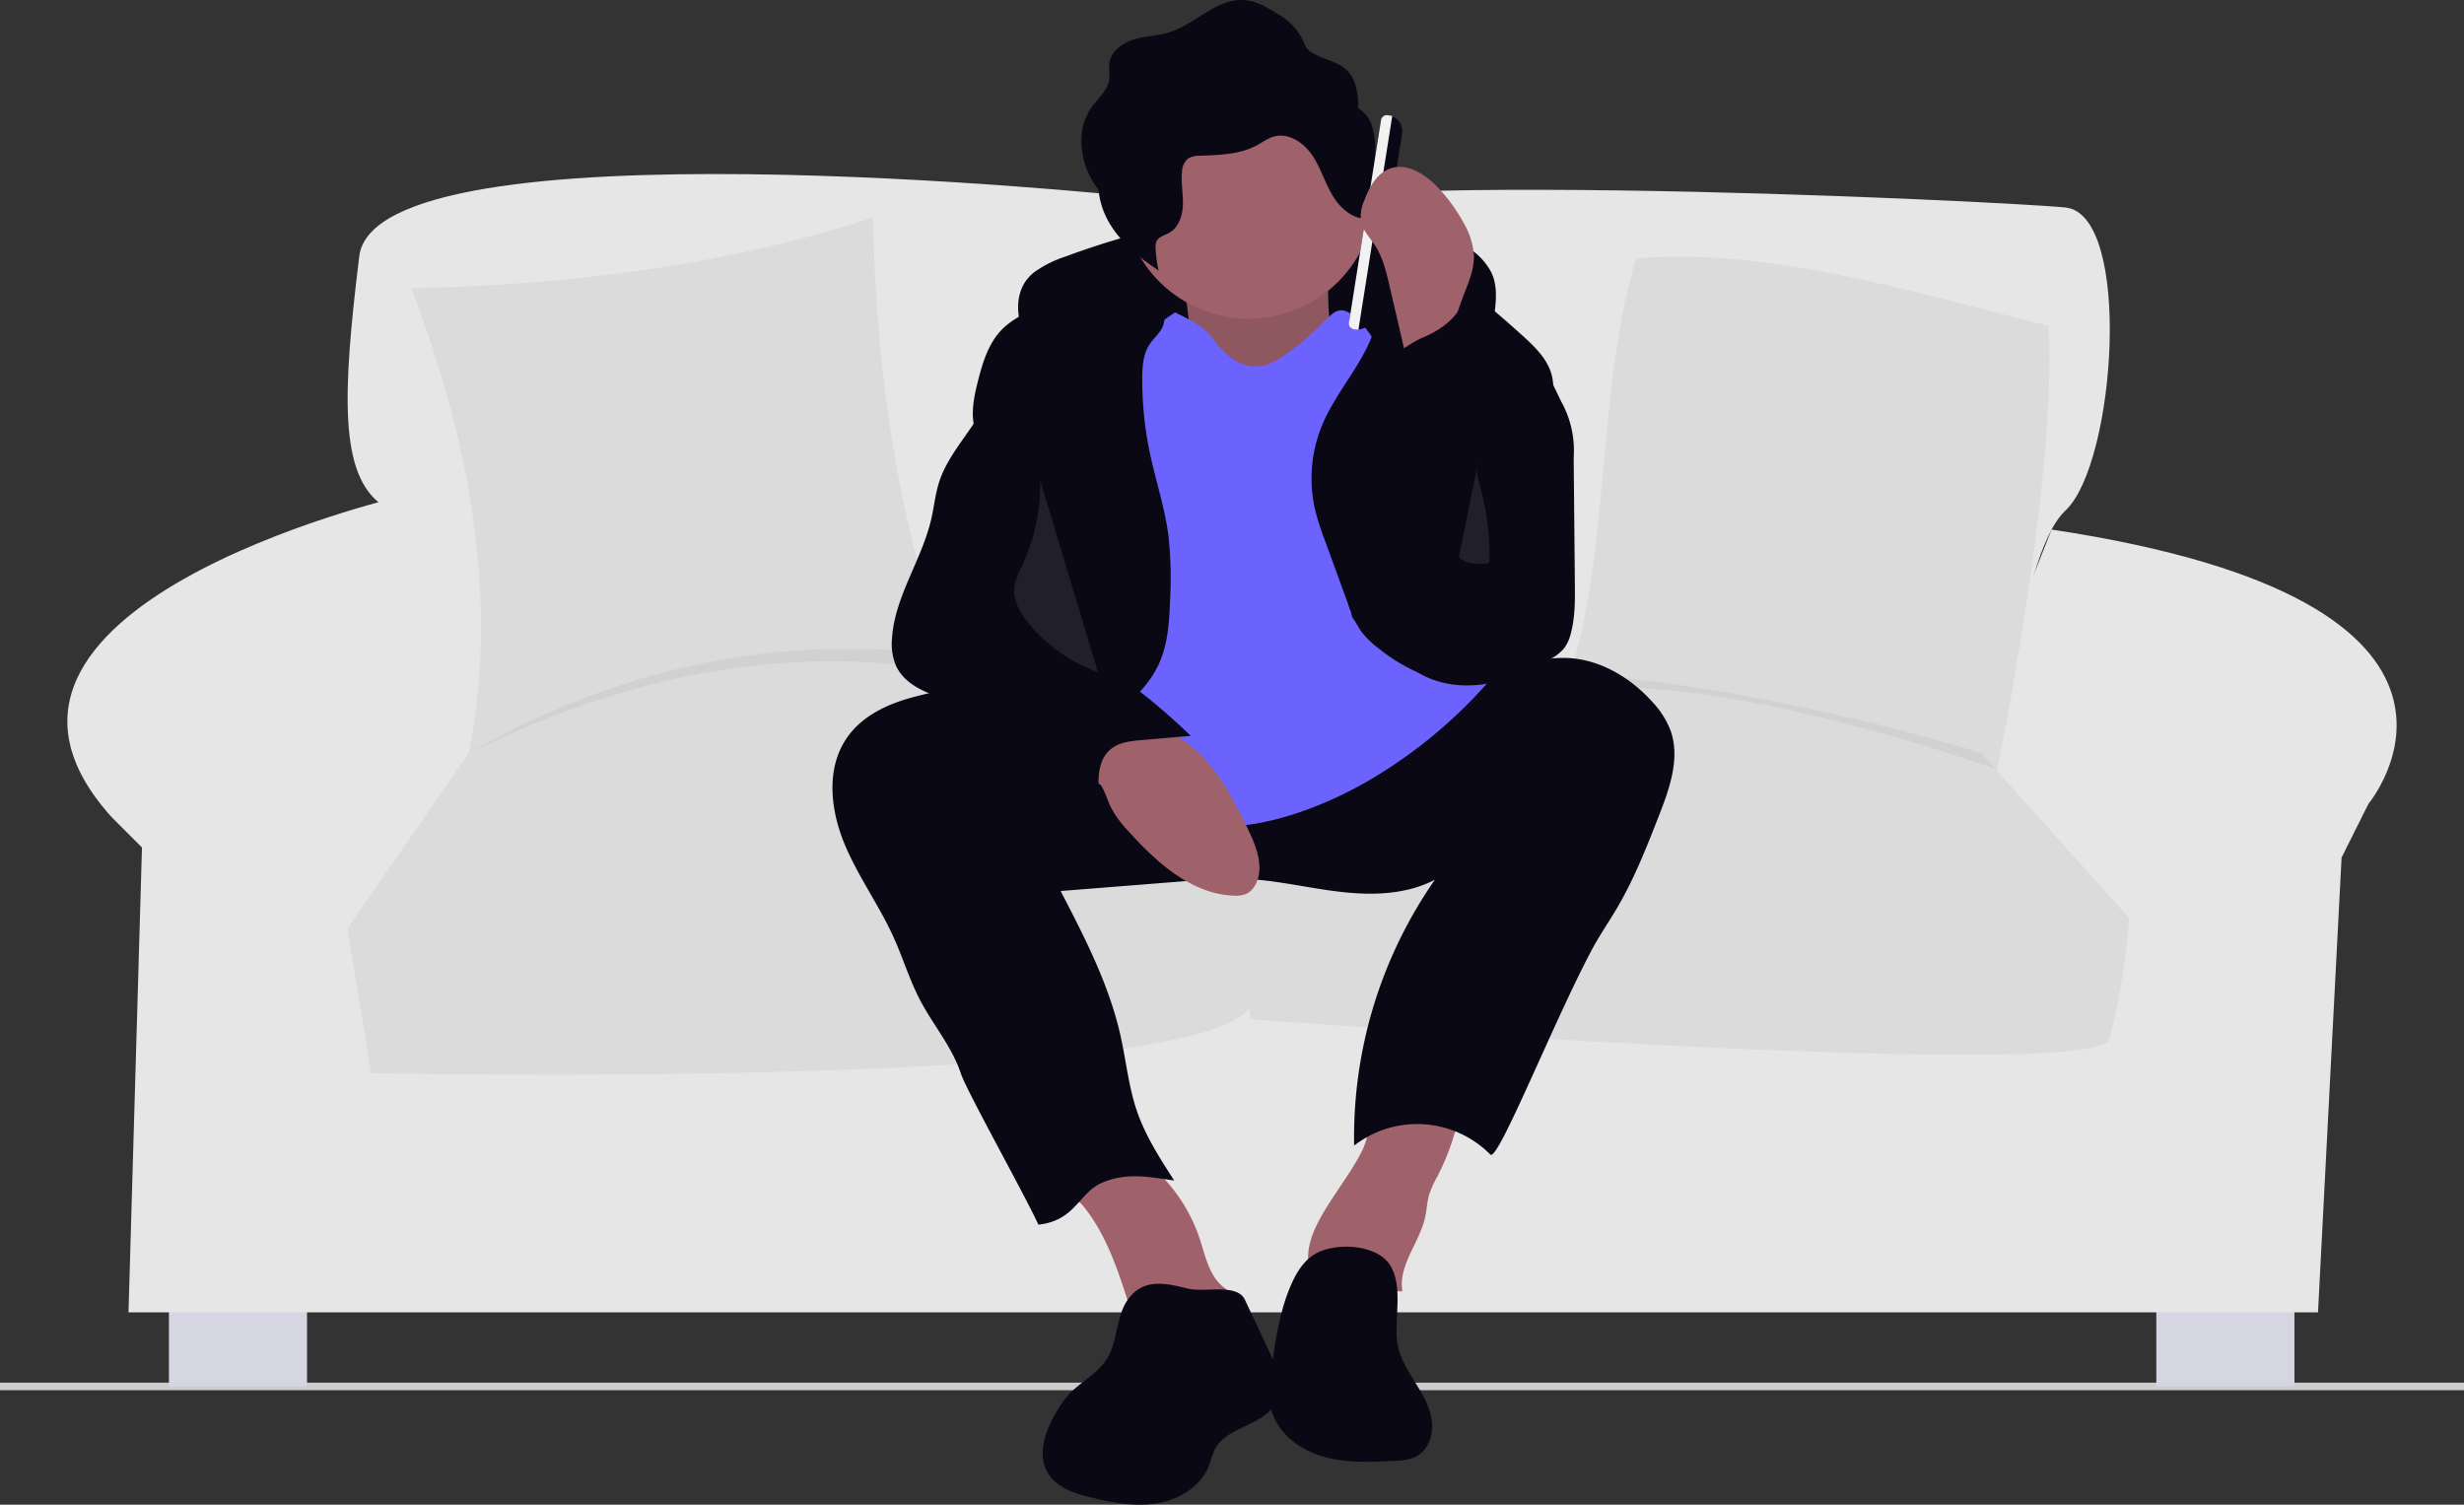 <svg xmlns="http://www.w3.org/2000/svg" width="879.846" height="537.282" viewBox="0 0 879.846 537.282" xmlns:xlink="http://www.w3.org/1999/xlink" role="img" artist="Katerina Limpitsouni" source="https://undraw.co/">
  <rect x="0" y="0" width="879.846" height="537.282" fill="#333333" stroke="none"/>
  <g id="Group_131" data-name="Group 131" transform="translate(-594 -317.001)">
    <rect id="Rectangle_472" data-name="Rectangle 472" width="879.846" height="2.695" transform="translate(594 810.724)" fill="#ccc"/>
    <rect id="Rectangle_473" data-name="Rectangle 473" width="49.315" height="37.287" transform="translate(654.32 774.784)" fill="#d6d6e3"/>
    <rect id="Rectangle_474" data-name="Rectangle 474" width="49.315" height="37.287" transform="translate(1363.98 774.784)" fill="#d6d6e3"/>
    <path id="Path_2036-1094" data-name="Path 2036" d="M684.478,369.13s-12.028-12.028-39.693-9.623c0,0-267.025-27.665-273.039,21.651s-7.217,78.183,8.42,89.008c0,0,51.12,46.308,24.658,87.2L390.39,581.426l566.525-4.811s6.014-87.805,24.056-104.645,24.056-105.848,0-108.253S677.862,348.08,684.478,369.13Z" transform="translate(350.532 27.37)" fill="#e6e6e6"/>
    <path id="Path_2037-1095" data-name="Path 2037" d="M402.454,447.711S232.857,487.4,300.214,561.978L311.04,572.8l-4.811,165.988h781.829l8.42-162.38,9.623-19.245s59.923-71.868-113.173-97.879l-31.164,78.634L434.93,534.314S431.321,445.305,402.454,447.711Z" transform="translate(333.657 46.818)" fill="#e6e6e6"/>
    <path id="Path_2038-1096" data-name="Path 2038" d="M675.34,529.438s-117.748-83.6-264.491.6l-43.3,62.546,8.42,51.721s304.312,4.811,307.92-27.665S675.34,529.438,675.34,529.438Z" transform="translate(350.521 55.903)" fill="#e6e6e6"/>
    <path id="Path_2039-1097" data-name="Path 2039" d="M897.851,528.661s-206.586-66.155-268.68,0l7.669,95.022s301.906,22.853,306.718,7.217,7.217-43.3,7.217-43.3Z" transform="translate(403.582 57.282)" fill="#e6e6e6"/>
    <path id="Path_2040-1098" data-name="Path 2040" d="M950.912,529.987s-206.586-66.155-268.68,0l.171,2.119c-.2-.983-.32-1.518-.32-1.518s-124.491-84.8-271.235-.6l-43.3,62.546,8.42,51.721s294.67,6.268,313.6-23.364l.332,4.119s301.906,22.853,306.717,7.217,7.217-43.3,7.217-43.3Z" transform="translate(350.521 55.956)" fill="#090814" opacity="0.049"/>
    <path id="Path_2041-1099" data-name="Path 2041" d="M386.548,389.962c58.46-1.243,113.881-8.663,164.785-25.259,1.238,58.554,9.657,113.316,28.868,162.38C523.29,516.741,465.53,526.975,407,555.95,417.508,503.019,408.419,447.375,386.548,389.962Z" transform="translate(354.375 29.992)" fill="#090814" opacity="0.049"/>
    <path id="Path_2042-1100" data-name="Path 2042" d="M895.6,396.89c-47.894-12.038-100.59-28.225-147.252-24.1-14.8,49.086-8.63,108.126-25.8,154.943,50.855-9.868,154.776,27.545,154.776,27.545S898.919,449.79,895.6,396.89Z" transform="translate(429.889 36.518)" fill="#090814" opacity="0.049"/>
    <path id="Path_2043-1101" data-name="Path 2043" d="M572.387,384.834a40.7,40.7,0,0,1,11.142-5.588,284.112,284.112,0,0,1,78.506-17.089c23.343-1.655,48.644.311,66.876,14.982a23,23,0,0,1,6.784,7.9c2.294,4.95,1.6,10.7.856,16.108a18.2,18.2,0,0,1-1.562,6.064c-2.453,4.671-8.494,6.308-13.741,5.748s-10.17-2.78-15.345-3.809a68.588,68.588,0,0,0-9.692-.987l-32.458-1.757c-20.183-1.093-40.632-2.167-60.43,1.906a60.193,60.193,0,0,0-17.46,6.017c-4.522,2.539-7.567,6.182-11.763,1.492C566.729,407.585,562.649,392.443,572.387,384.834Z" transform="translate(390.902 29.376)" fill="#090814"/>
    <path id="Path_2045-1102" data-name="Path 2045" d="M615.112,383.255s6.022,28.6,1.505,36.13S642.21,437.45,642.21,437.45l28.6-12.043s-7.527-46.667,0-55.7Z" transform="translate(400.731 31.007)" fill="#9f616a"/>
    <path id="Path_2046-1103" data-name="Path 2046" d="M615.112,383.255s6.022,28.6,1.505,36.13S642.21,437.45,642.21,437.45l28.6-12.043s-7.527-46.667,0-55.7Z" transform="translate(400.731 31.007)" opacity="0.1"/>
    <path id="Path_2047-1104" data-name="Path 2047" d="M594.374,672.07c4.307,8.258,7.1,17.2,9.948,26.07a2.121,2.121,0,0,0,2.635,1.753l26.777-.03c3.3,0,7.738-1.065,7.7-4.37-.024-2.322-2.4-3.769-4.164-5.276-4.9-4.182-6.178-11.079-8.208-17.194A58.333,58.333,0,0,0,607.36,643.87a12.7,12.7,0,0,0-4.64-2.294,12.937,12.937,0,0,0-5.087.276c-4.7.948-22.253,4.193-18.938,11.03,1.428,2.944,6.719,6.008,8.937,8.758a62.892,62.892,0,0,1,6.741,10.429Z" transform="translate(393.261 86.119)" fill="#9f616a"/>
    <path id="Path_2048-1105" data-name="Path 2048" d="M672.385,643.661a60.842,60.842,0,0,1-3.148,5.787c-3.879,6.4-8.457,12.366-12.07,18.919-2.253,4.087-4.15,8.5-4.4,13.165s1.392,9.621,5.11,12.442c3.887,2.95,9.216,3.086,14.047,2.4s9.634-2.072,14.5-1.707c-1.641-9.284,6.189-17.454,8.147-26.676.55-2.59.632-5.276,1.369-7.819a38.3,38.3,0,0,1,3.031-6.7,86.646,86.646,0,0,0,8.177-24.118c.184-1.018-23.8-1.185-26.052-.7C674.076,630.17,675.1,637.839,672.385,643.661Z" transform="translate(408.363 83.471)" fill="#9f616a"/>
    <path id="Path_2049-1106" data-name="Path 2049" d="M516.146,524.779c-6.848,10.716-5.27,24.917-.46,36.689s12.464,22.179,17.7,33.767c3.34,7.387,5.682,15.22,9.443,22.4,4.657,8.894,11.457,16.733,14.582,26.273,1.992,6.081,23.211,44.031,27.65,53.895,13.477-1.492,14.338-11.529,23.037-15.1s16.285-1.96,25.462-.664c-5.119-7.93-10.288-15.961-13.339-24.894-2.951-8.639-3.822-17.83-5.81-26.739-4.077-18.271-12.785-35.124-21.407-51.741l44.314-3.515a172.783,172.783,0,0,1,21.772-.807c11.438.539,22.643,3.343,34.02,4.639s23.413.957,33.552-4.365a160.783,160.783,0,0,0-28.848,94.954,36.763,36.763,0,0,1,48.654,3.207c2.687,2.659,22.3-46.844,36.06-72.832,2.83-5.344,6.3-10.322,9.352-15.541,6.04-10.322,10.421-21.514,14.776-32.652,3.849-9.845,7.727-20.8,4.035-30.706a32.061,32.061,0,0,0-6.579-10.117c-7.94-8.753-18.991-15.229-30.806-15.5-18.137-.414-33.12,13.03-49.03,21.748-18.74,10.268-40.6,14.35-61.918,12.841-21.854-1.547-42.726-8.7-63.547-15a302.36,302.36,0,0,0-31.714-8.181c-8.929-1.675-17.432.18-26.231,2.464C531.288,511.793,521.659,516.151,516.146,524.779Z" transform="translate(379.723 56.505)" fill="#090814"/>
    <path id="Path_2050-1107" data-name="Path 2050" d="M687.914,364.806a45.2,45.2,0,0,1-45.162,45.162,44.078,44.078,0,0,1-8.024-.723,45.16,45.16,0,1,1,53.186-44.439Z" transform="translate(397.177 20.853)" fill="#9f616a"/>
    <path id="Path_2051-1108" data-name="Path 2051" d="M621.485,392.988s8.28,3.763,11.29,6.774,12.043,19.57,27.1,9.032,16.559-16.559,21.076-16.559,10.538,9.032,10.538,9.032l41.4,124.2A173.384,173.384,0,0,1,694.5,557.829c-24.086,15.054-52.689,22.581-66.237,16.559s-39.14-10.538-43.656-22.581-12.043-48.173-12.043-48.173l21.076-91.829Z" transform="translate(392.1 35.576)" fill="#6c63ff"/>
    <path id="Path_2052-1109" data-name="Path 2052" d="M619.6,520.187c3.282-7.089,3.759-15.113,4.037-22.92a138.944,138.944,0,0,0-.613-23.187c-1.334-10.07-4.613-19.771-6.684-29.716a125.615,125.615,0,0,1-2.633-26.521c.03-4.065.325-8.344,2.54-11.753,1.545-2.378,3.963-4.22,4.928-6.886,1.893-5.228-2.785-10.7-7.912-12.856-6.1-2.561-13.07-2.389-19.487-.782s-12.4,4.564-18.331,7.5c-4.283,2.12-8.656,4.306-11.977,7.742-4.673,4.836-6.728,11.57-8.387,18.087-1.328,5.216-2.508,10.655-1.5,15.941,1.641,8.585,8.639,15.041,12.37,22.945,4.332,9.178,4.04,19.874,2.317,29.875s-4.782,19.781-5.725,29.886.5,20.968,6.836,28.9c2.58,3.232,9.579,10.893,14.3,10.027,3.71-.681,9.09-8.849,12.079-11.438C604.394,537.55,614.64,530.9,619.6,520.187Z" transform="translate(388.174 33.984)" fill="#090814"/>
    <path id="Path_2053-1110" data-name="Path 2053" d="M678.077,391.43c.132,8.4-3.569,16.377-7.922,23.558s-9.465,13.973-12.673,21.733a49.812,49.812,0,0,0-2.325,30.645,98.866,98.866,0,0,0,3.321,10.254l8.248,22.624a39.272,39.272,0,0,0,4.783,10.042,32.427,32.427,0,0,0,6.5,6.253A60.667,60.667,0,0,0,699.218,527.6c7.761,2.051,16.252,1.922,23.584-1.345a341.262,341.262,0,0,1,14.649-90.447c1.649-5.419,3.451-11.123,2.179-16.643-1.425-6.182-6.391-10.824-11.111-15.063-14.436-12.964-30.312-26.581-49.635-28.329C667.7,374.765,677.981,385.36,678.077,391.43Z" transform="translate(408.568 32.224)" fill="#090814"/>
    <path id="Path_2054-1111" data-name="Path 2054" d="M594.689,538.388c1.145,2.241,1.858,4.682,2.99,6.93a38.719,38.719,0,0,0,6.143,8.26c10.065,11.161,22.369,22.279,37.383,22.953a10.252,10.252,0,0,0,4.406-.554c2.627-1.092,4.178-3.906,4.689-6.7,1.065-5.83-1.509-11.647-4.086-16.984-5.584-11.567-11.868-23.427-22.324-30.887-10.307-7.354-24.118-9.14-36.138-5.437-5.446,1.678-14.478,4.608-7.267,9.577C585.957,529.31,591.517,532.18,594.689,538.388Z" transform="translate(393.164 60.291)" fill="#9f616a"/>
    <path id="Path_2055-1112" data-name="Path 2055" d="M604.506,686.663c-4.488,6.1-3.588,14.817-7.564,21.262-3.446,5.586-9.941,8.516-14.251,13.466a36.087,36.087,0,0,0-3.664,5.27c-4,6.7-7.248,15.281-3.311,22.015,3.168,5.417,9.827,7.534,15.933,8.976,7.719,1.824,15.738,3.283,23.546,1.89s15.438-6.174,18.222-13.6a52.532,52.532,0,0,1,1.948-5.5c4.232-8.331,17.506-8.421,21.837-16.7,3.031-5.795.245-12.8-2.54-18.715l-8.506-18.071c-2.823-6-14.266-2.548-20.231-3.985C618.145,681.1,610.1,679.031,604.506,686.663Z" transform="translate(392.379 94.187)" fill="#090814"/>
    <path id="Path_2056-1113" data-name="Path 2056" d="M656.655,673.373c-3.61,2.53-5.943,6.5-7.7,10.543-4.21,9.712-5.655,20.359-7.059,30.85-.562,4.2-1.122,8.5-.243,12.654,1.814,8.568,9.578,14.878,17.935,17.5s17.321,2.216,26.068,1.787c2.81-.138,5.731-.306,8.194-1.664,4.4-2.424,6.114-8.123,5.36-13.086s-3.465-9.379-6.12-13.641-5.368-8.675-6.128-13.637c-1.279-8.347,2.33-20.6-2.8-28.152C679.029,668.956,663.514,668.566,656.655,673.373Z" transform="translate(406.021 91.953)" fill="#090814"/>
    <path id="Path_2057-1114" data-name="Path 2057" d="M689.246,345.232a11.463,11.463,0,0,0-4.972-6.49,26.31,26.31,0,0,0-1.05-8.564c-2.735-8.086-9.214-7.622-15.327-11.2-2.652-1.551-2.488-2.922-3.869-5.469a20.3,20.3,0,0,0-7.822-7.98c-3.922-2.5-8.062-5.072-12.7-5.388-9.75-.665-17.226,8.506-26.545,11.45-4.108,1.3-8.522,1.351-12.651,2.577s-8.249,4.155-8.865,8.418c-.284,1.968.217,3.988-.071,5.955-.573,3.911-4,6.65-6.3,9.867-5.08,7.113-4.5,17.163-.436,24.9a35.015,35.015,0,0,0,2.929,4.584,28.2,28.2,0,0,0,3.093,10.47c4.062,7.74,11.052,13.523,18.353,18.328a43.324,43.324,0,0,1-1.083-7.816,5.393,5.393,0,0,1,.332-2.59c.813-1.7,2.962-2.152,4.6-3.083,3.393-1.928,4.724-6.2,4.822-10.1s-.729-7.81-.32-11.691a6.388,6.388,0,0,1,2.187-4.7,7.553,7.553,0,0,1,4.123-.983c6.952-.284,14.216-.411,20.349-3.7,2.092-1.122,4.037-2.6,6.334-3.2,5.212-1.359,10.538,2.294,13.542,6.764s4.5,9.791,7.272,14.409,7.559,8.737,12.917,8.19a2.144,2.144,0,0,0,1.6-.712,2.4,2.4,0,0,0,.295-1.363l.3-20.481A30.954,30.954,0,0,0,689.246,345.232Z" transform="translate(394.71 16.892)" fill="#090814"/>
    <path id="Path_2058-1115" data-name="Path 2058" d="M557.74,429.891c-4.309,6.357-9.277,12.469-11.646,19.775-1.392,4.294-1.824,8.833-2.832,13.233-3.357,14.655-13.055,27.672-14.03,42.675a20.29,20.29,0,0,0,1.425,9.8c2.782,6.052,9.44,9.241,15.791,11.247s13.172,3.452,18.241,7.772A55.9,55.9,0,0,1,571.6,542.4a66.955,66.955,0,0,0,31.982,21.882c-.994-6.85-1.461-15.106,4.015-19.34,2.964-2.292,6.925-2.7,10.657-3.022l17.639-1.524a226.653,226.653,0,0,0-38.666-30.121c-4.877-3.013-10.186-6.191-12.413-11.474-1.392-3.3-1.373-7-1.406-10.585a260.848,260.848,0,0,0-3.323-39.159c-1.452-8.992-3.375-17.9-5.574-26.744-.617-2.482-4.266-13.613-8.757-11.008-1.058.613-2.048,7.675-2.665,9.14a55.431,55.431,0,0,1-5.351,9.445Z" transform="translate(383.291 39.365)" fill="#090814"/>
    <path id="Path_2059-1116" data-name="Path 2059" d="M574.78,442.736a69.092,69.092,0,0,1-6.6,30.789,25.438,25.438,0,0,0-2.585,6.782c-.79,5.061,2.09,9.961,5.382,13.885a57.1,57.1,0,0,0,24.412,16.983" transform="translate(390.661 45.818)" fill="#fff" opacity="0.097"/>
    <path id="Path_2060-1117" data-name="Path 2060" d="M666.967,410.77l1.062.168a3.549,3.549,0,0,1-2.951-4.06l10.984-69.4a3.549,3.549,0,0,1,4.06-2.951l-1.062-.168a5.7,5.7,0,0,1,4.739,6.521l-10.312,65.148a5.7,5.7,0,0,1-6.521,4.739Z" transform="translate(410.855 23.839)" fill="#090814"/>
    <path id="Path_2061-1118" data-name="Path 2061" d="M2.1,0H3.728V77.359H2.1a2.1,2.1,0,0,1-2.1-2.1V2.1A2.1,2.1,0,0,1,2.1,0Z" transform="translate(1087.469 357.816) rotate(8.995)" fill="#f2f2f2"/>
    <path id="Path_2062-1119" data-name="Path 2062" d="M705.539,394.319c1.661-4.183,3.348-8.509,3.235-13.008a26.209,26.209,0,0,0-3.61-11.547,59.012,59.012,0,0,0-9.417-12.927c-4.419-4.6-10.8-8.7-16.825-6.614-4.784,1.657-7.511,6.637-9.281,11.38a14.3,14.3,0,0,0-1.207,7.4c.587,3.266,3.109,5.773,4.937,8.542,2.865,4.342,4.093,9.53,5.27,14.6l2.952,12.71,5.071,21.831c-.134-.575,9.417-9.621,10.551-11.547C700.867,408.937,702.881,401.015,705.539,394.319Z" transform="translate(411.529 26.942)" fill="#9f616a"/>
    <path id="Path_2063-1120" data-name="Path 2063" d="M733.219,410.475l7.2,14.98a36,36,0,0,1,4.541,20.257l.428,44.937c.057,6,.1,12.1-1.478,17.894a14.329,14.329,0,0,1-2.484,5.343,16.7,16.7,0,0,1-4.26,3.432c-13.632,8.518-31.31,13.359-45.713,6.221a63.264,63.264,0,0,1-9.372-6.118c-5.74-4.251-11.565-8.585-15.86-14.293-4.495-5.974,16.172-28.7,13.148-35.539-5.417-12.248-2.418-41.3-10.825-51.721-1.223-1.517,9.9-.151,9.852-2.1-.089-3.939,9.357-9.633,13-11.132,6.225-2.56,13.392-7.784,14.434-14.434,13.237,17.359-23.932,69.81-3.044,76.153a2.155,2.155,0,0,0,3.315-1.842c1.185-4.961,1.6-10.07,2.472-15.1a85.985,85.985,0,0,1,9.071-26.161C720.124,416.674,728.135,399.9,733.219,410.475Z" transform="translate(410.966 34.758)" fill="#090814"/>
    <path id="Path_2064-1121" data-name="Path 2064" d="M704.415,435.284c-1.061,2.854-.1,6.01.72,8.943a90.112,90.112,0,0,1,3.284,26.147.952.952,0,0,1-1.113,1.141c-3.475.213-7.453.235-9.81-2.326" transform="translate(417.439 46.713)" fill="#fff" opacity="0.097"/>
  </g>
</svg>